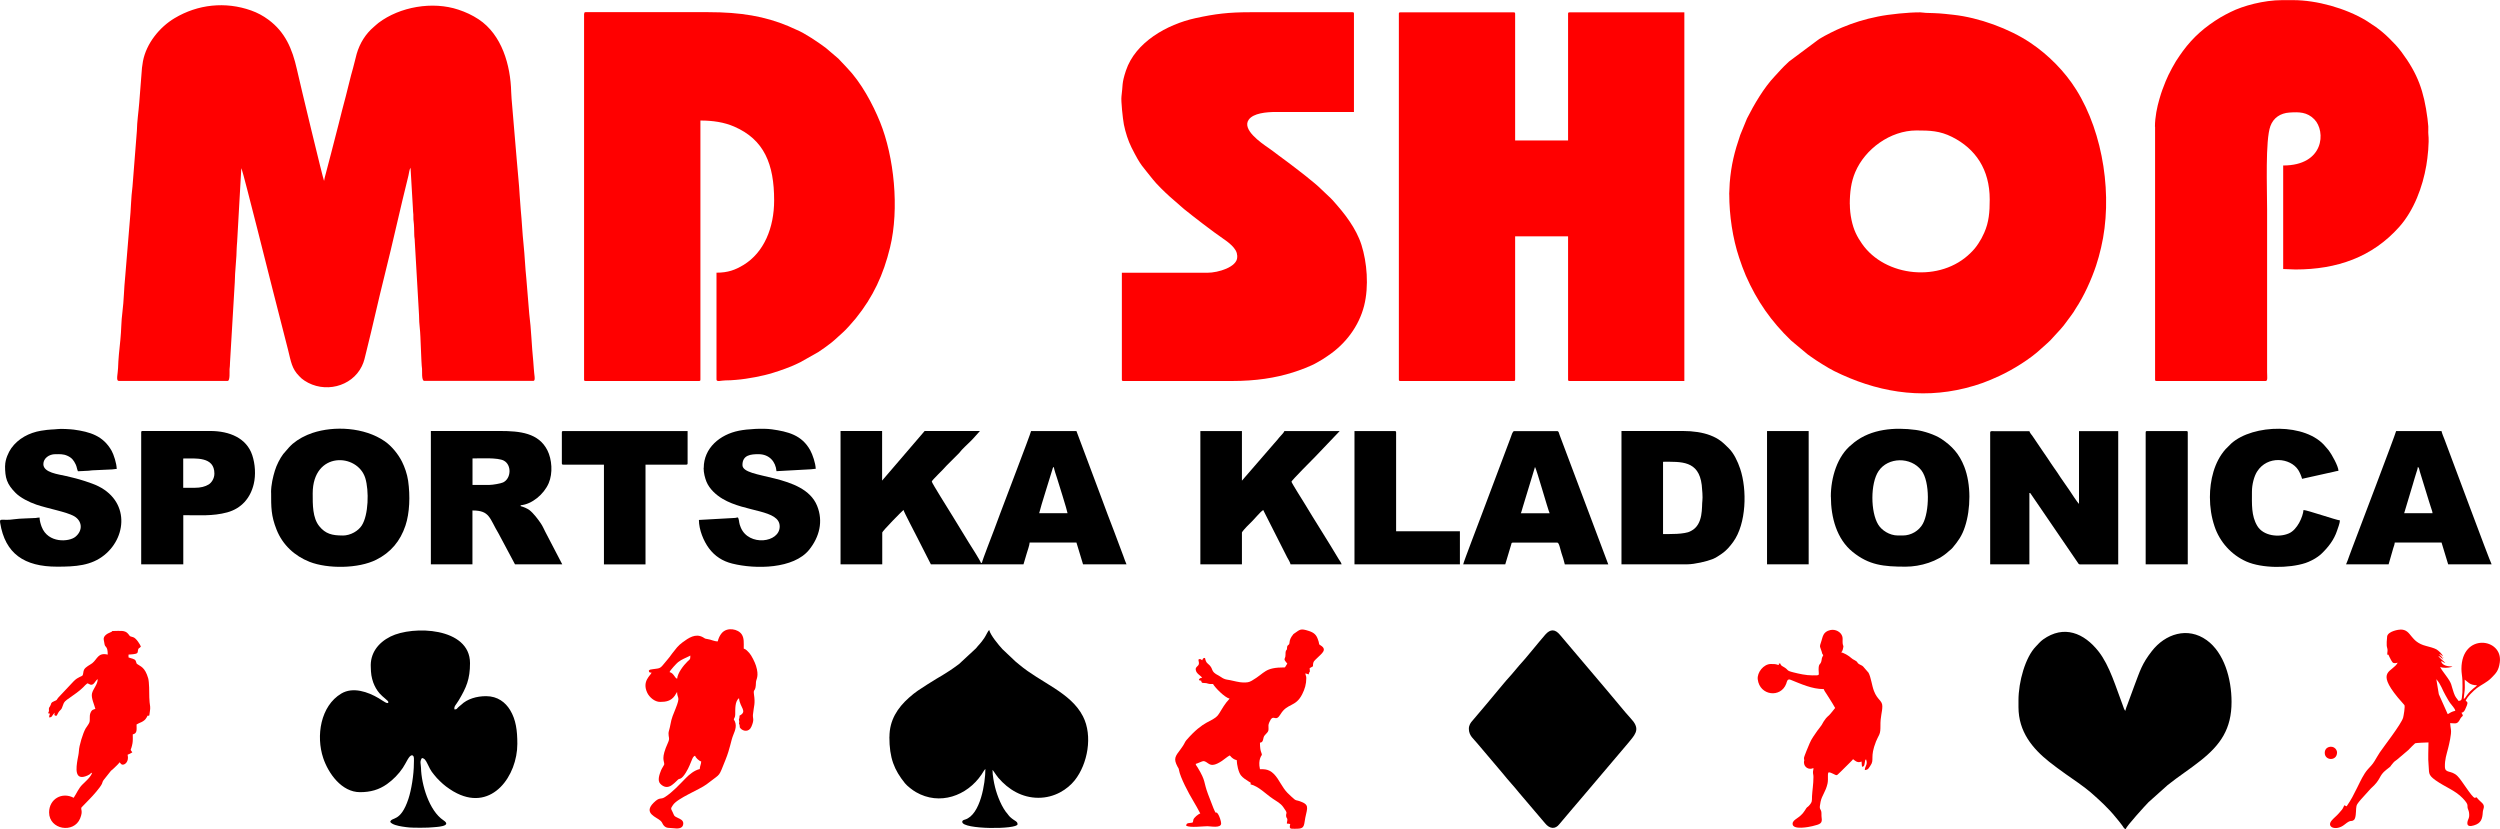 <?xml version="1.0" encoding="UTF-8"?>
<!DOCTYPE svg PUBLIC "-//W3C//DTD SVG 1.1//EN" "http://www.w3.org/Graphics/SVG/1.1/DTD/svg11.dtd">
<!-- Creator: CorelDRAW 2020 (64-Bit) -->
<svg xmlns="http://www.w3.org/2000/svg" xml:space="preserve" width="40.876mm" height="13.555mm" version="1.1" style="shape-rendering:geometricPrecision; text-rendering:geometricPrecision; image-rendering:optimizeQuality; fill-rule:evenodd; clip-rule:evenodd"
viewBox="0 0 382.49 126.84"
 xmlns:xlink="http://www.w3.org/1999/xlink"
 xmlns:xodm="http://www.corel.com/coreldraw/odm/2003">
 <defs>
  <style type="text/css">
   <![CDATA[
    .fil1 {fill:black}
    .fil0 {fill:red}
   ]]>
  </style>
 </defs>
 <g id="Layer_x0020_1">
  <g id="_1935784859440">
   <path class="fil0" d="M18.13 58.28l16.7 0c0.39,0 0.27,-1.48 0.29,-1.8 0.03,-0.35 0.07,-0.56 0.07,-1.02l0.73 -12.29c-0,-1.39 0.3,-3.95 0.29,-5.14 -0,-0.47 0.06,-0.62 0.07,-1.01l0.58 -10.27c-0,-0.45 0.06,-0.68 0.07,-1.01 0.01,0.01 0.02,0.02 0.02,0.05 0,0.03 0.02,0.04 0.02,0.05 0.33,0.88 4.58,17.83 4.73,18.41 0.77,3.09 1.61,6.21 2.37,9.27 0.45,1.8 0.57,2.9 1.73,4.05 0.31,0.31 0.39,0.4 0.78,0.66 3,1.99 7.23,0.98 8.78,-2.2 0.36,-0.73 0.46,-1.33 0.68,-2.21 0.99,-3.93 1.82,-7.8 2.81,-11.73 1.27,-5.05 2.38,-10.19 3.64,-15.23 0.09,-0.35 0.12,-0.89 0.32,-1.2l0.36 6.14c-0,0.46 0.05,0.65 0.07,1.01 0.02,0.39 -0.02,0.66 0.04,1.04 0.08,0.55 0.09,1.49 0.1,2.07 0,0.42 0.08,0.54 0.08,1.01l0.65 11.28c-0.01,0.56 0.06,1.56 0.12,2.05 0.13,0.95 0.2,5.24 0.34,6.17 0.04,0.26 -0.11,1.84 0.33,1.84l16.7 0c0.4,0 0.1,-1 0.07,-1.88 -0.01,-0.3 -0.05,-0.73 -0.08,-1.07 -0.26,-2.47 -0.3,-4.88 -0.62,-7.33l-0.44 -5.34c-0.19,-1.77 -0.24,-3.49 -0.43,-5.28 -0.19,-1.76 -0.25,-3.5 -0.43,-5.28l-0.16 -2.16c-0.09,-1.76 -0.3,-3.54 -0.44,-5.35 -0.21,-2.77 -0.5,-5.64 -0.71,-8.4 -0.06,-0.73 -0.13,-1.38 -0.15,-2.09 -0.1,-4.12 -1.42,-8.78 -4.99,-11.14 -0.98,-0.64 -1.94,-1.09 -3.08,-1.47 -3.98,-1.33 -8.97,-0.44 -12.22,2.01 -0.27,0.21 -0.45,0.39 -0.7,0.6 -1.29,1.09 -2.17,2.51 -2.65,4.15 -0.21,0.73 -0.34,1.44 -0.56,2.19 -0.42,1.43 -0.73,2.88 -1.11,4.31 -0.38,1.43 -0.75,2.83 -1.11,4.31 -0.36,1.46 -0.76,2.89 -1.11,4.31l-0.84 3.21c-0.09,0.34 -0.23,0.8 -0.26,1.11 -0.15,-0.24 -3.68,-14.93 -4.16,-17.09 -0.71,-3.14 -1.79,-5.68 -4.36,-7.58 -0.81,-0.6 -1.66,-1.06 -2.64,-1.41 -3.95,-1.4 -8.16,-0.94 -11.71,1.18 -2.3,1.37 -4.32,3.86 -4.84,6.58 -0.06,0.31 -0.09,0.62 -0.15,1.01l-0.42 5.37c-0.11,1.41 -0.34,2.89 -0.36,4.27l-0.67 8.51c-0.24,1.8 -0.23,3.57 -0.42,5.36l-0.7 8.48c-0.19,1.79 -0.19,3.57 -0.42,5.36 -0.2,1.5 -0.16,2.81 -0.32,4.31 -0.15,1.4 -0.31,2.9 -0.35,4.28 -0.02,0.78 -0.34,1.95 0.07,1.95z"/>
   <path class="fil0" d="M283.01 31.24c0,-1.84 0.21,-3.43 0.83,-4.89 1.49,-3.54 5.36,-6.39 9.37,-6.39 2.07,0 3.58,0.05 5.45,0.99 3.58,1.8 5.76,4.96 5.76,9.57 0,1.93 -0.12,3.47 -0.84,5.09 -0.3,0.67 -0.52,1.08 -0.89,1.64 -0.4,0.6 -0.66,0.92 -1.18,1.43 -4.6,4.6 -13.11,3.71 -16.64,-1.4 -0.39,-0.56 -0.66,-1 -0.96,-1.64 -0.52,-1.12 -0.89,-2.78 -0.89,-4.39zm-18.44 -1.52c0,3.22 0.52,6.74 1.51,9.7 0.33,0.98 0.63,1.84 1.02,2.74 1.72,3.92 3.89,7.01 6.92,9.93 0.2,0.19 0.31,0.23 0.51,0.43l2.05 1.71c0.19,0.15 0.35,0.24 0.55,0.39 0.66,0.49 2.6,1.71 3.49,2.15 6.32,3.13 13.06,4.36 20.05,2.62 2.07,-0.52 3.33,-1 5.22,-1.87 2.06,-0.95 4.78,-2.63 6.39,-4.16 0.57,-0.54 1.34,-1.13 1.82,-1.73 0.21,-0.26 1.13,-1.18 1.64,-1.83l1.11 -1.49c0.13,-0.2 0.25,-0.33 0.39,-0.55 0.13,-0.2 0.21,-0.35 0.33,-0.54 1.25,-1.87 2.41,-4.44 3.12,-6.57 0.3,-0.9 0.54,-1.79 0.77,-2.77 1.81,-7.7 0.4,-17.44 -3.8,-24.15 -1.75,-2.81 -4.29,-5.36 -7.04,-7.2 -3.2,-2.14 -7.83,-3.84 -11.78,-4.27 -2.1,-0.23 -2.13,-0.23 -4.19,-0.29 -0.37,-0.01 -0.45,-0.07 -0.86,-0.08 -1.77,-0.01 -4.69,0.28 -6.46,0.64 -2.1,0.42 -3.75,0.95 -5.49,1.67 -1.07,0.44 -2.5,1.16 -3.51,1.77l-4.6 3.43c-1.3,1.21 -1.2,1.22 -2.21,2.28 -1.65,1.73 -3.18,4.36 -4.24,6.46l-1.03 2.51c-0.88,2.57 -1.39,4.59 -1.61,7.35l-0.08 1.73z"/>
   <path class="fil0" d="M214.02 2.1l0 55.97c0,0.17 0.05,0.22 0.22,0.22l17.35 0c0.17,0 0.22,-0.05 0.22,-0.22l0 -21.91 8.1 0 0 21.91c0,0.17 0.05,0.22 0.22,0.22l17.57 0 0 -56.4 -17.57 0c-0.17,0 -0.22,0.05 -0.22,0.22l0 19.38 -8.1 0 0 -19.38c0,-0.17 -0.05,-0.22 -0.22,-0.22l-17.35 0c-0.17,0 -0.22,0.05 -0.22,0.22z"/>
   <path class="fil0" d="M89.36 2.1l0 55.97c0,0.17 0.05,0.22 0.22,0.22l17.36 0c0.17,0 0.22,-0.05 0.22,-0.22l0 -39.63c1.94,0 3.64,0.27 5.15,0.92 4.61,1.99 6.13,5.75 6.13,11.3 0,4.15 -1.53,7.97 -4.71,9.89 -1.24,0.75 -2.35,1.17 -4.11,1.17l0 16.34c0,0.43 0.73,0.14 1.37,0.14 0.61,0 1.01,-0.03 1.59,-0.08 0.96,-0.07 2.1,-0.25 2.98,-0.42 0.93,-0.18 1.85,-0.39 2.68,-0.65 1.02,-0.31 2.77,-0.92 3.68,-1.38 0.18,-0.09 0.32,-0.17 0.54,-0.26l2.73 -1.54c0.7,-0.47 1.32,-0.9 1.98,-1.42 0.66,-0.52 1.59,-1.44 1.8,-1.6 0.35,-0.27 1.61,-1.7 1.97,-2.15 2.66,-3.29 4.22,-6.68 5.23,-10.82 1.46,-5.98 0.61,-13.92 -1.51,-19.17 -1.14,-2.82 -2.92,-6.12 -5.09,-8.36l-1.3 -1.38c-0.19,-0.19 -0.29,-0.22 -0.47,-0.4l-1.48 -1.26c-1.16,-0.86 -3.17,-2.23 -4.47,-2.76 -0.44,-0.18 -0.79,-0.37 -1.25,-0.56 -3.56,-1.49 -7.25,-2.13 -12.26,-2.13l-18.73 0c-0.17,0 -0.22,0.05 -0.22,0.22z"/>
   <path class="fil0" d="M329.72 19.38l0 38.69c0,0.17 0.05,0.22 0.22,0.22l16.7 0c0.35,0 0.22,-0.68 0.22,-1.37l0 -24.88c0,-3.25 -0.29,-10.58 0.5,-12.74 0.46,-1.28 1.55,-1.99 2.91,-2.08 1.48,-0.1 2.71,-0.09 3.81,1.03 1.8,1.83 1.53,7.07 -4.76,7.07l0 15.84 1.88 0.07c6.32,0 11.75,-1.87 15.89,-6.53 2.23,-2.51 3.57,-6.1 4.13,-9.39 0.21,-1.24 0.46,-3.46 0.31,-4.77 -0.04,-0.39 0.02,-0.83 -0.01,-1.21 -0.03,-0.31 -0.08,-0.9 -0.12,-1.18 -0.55,-4.21 -1.47,-6.83 -3.98,-10.2 -0.6,-0.8 -1.14,-1.36 -1.85,-2.06 -0.66,-0.66 -1.32,-1.21 -2.07,-1.76l-1.53 -1.01c-3.11,-1.86 -7.5,-3.1 -11.14,-3.1l-1.66 0c-2.82,0 -6.01,0.87 -7.88,1.81 -0.55,0.28 -1.03,0.51 -1.56,0.83 -2.32,1.4 -4.15,2.97 -5.76,5.16 -0.18,0.25 -0.32,0.47 -0.51,0.72 -0.65,0.87 -1.69,2.81 -2.12,3.89 -0.44,1.12 -0.6,1.49 -0.96,2.73 -0.35,1.2 -0.68,2.74 -0.68,4.24z"/>
   <path class="fil0" d="M189.29 39.05l0 0.29c0,1.51 -2.9,2.39 -4.56,2.39l-13.09 0 0 16.34c0,0.17 0.05,0.22 0.22,0.22l16.7 0c3.54,0 6.56,-0.46 9.25,-1.31 1.05,-0.33 2.77,-0.96 3.74,-1.54 0.3,-0.18 0.54,-0.31 0.82,-0.48 0.26,-0.16 0.51,-0.34 0.78,-0.52 2.66,-1.77 4.75,-4.48 5.56,-7.68 0.75,-2.99 0.43,-6.64 -0.41,-9.29 -0.41,-1.29 -1.06,-2.47 -1.76,-3.52 -0.81,-1.22 -1.68,-2.22 -2.63,-3.3 -0.11,-0.12 -0.2,-0.21 -0.32,-0.33l-1.34 -1.27c-1.09,-1.11 -3.96,-3.28 -5.11,-4.15 -0.54,-0.4 -1.01,-0.74 -1.54,-1.14 -0.52,-0.39 -0.96,-0.74 -1.5,-1.11 -1.23,-0.84 -4.17,-2.88 -3.02,-4.38 0.71,-0.93 2.56,-1.14 4.21,-1.14l11.86 0 0 -15.04c0,-0.17 -0.05,-0.22 -0.22,-0.22l-15.69 0c-3.25,0 -5.29,0.24 -8.35,0.91 -4.32,0.95 -9.18,3.66 -10.63,8.03 -0.67,2.02 -0.44,2.17 -0.68,3.95 -0.09,0.65 0.2,3.39 0.37,4.29 0.25,1.24 0.66,2.49 1.15,3.48 1.5,2.99 1.66,2.82 3.27,4.9 0.55,0.71 1.87,2 2.58,2.63l2.2 1.92c1.41,1.14 4.38,3.44 5.97,4.52 0.69,0.47 2.15,1.5 2.15,2.55z"/>
   <path class="fil1" d="M308.82 107.17l0 1.01c0,3.77 2.15,6.34 4.71,8.38l1.23 0.94c0.44,0.32 0.85,0.63 1.3,0.94 0.84,0.57 3,2.08 3.76,2.75 1.37,1.2 2.73,2.43 3.88,3.86 0.16,0.2 0.32,0.38 0.49,0.59 0.18,0.22 0.29,0.39 0.47,0.61 0.21,0.25 0.26,0.52 0.56,0.6 0.12,-0.45 2.99,-3.6 3.49,-4.11l2.94 -2.63c1.62,-1.3 3.34,-2.39 5.06,-3.76 3.04,-2.42 4.71,-4.84 4.71,-8.96 0,-3.58 -1.15,-7.53 -3.79,-9.44 -2.94,-2.12 -6.37,-0.95 -8.4,1.66 -1.53,1.96 -1.81,3.02 -2.67,5.28l-1.05 2.85c-0.12,0.31 -0.26,0.66 -0.35,1.02 -0.19,-0.22 -0.27,-0.56 -0.4,-0.9 -1.02,-2.67 -1.98,-6.01 -3.68,-8.18 -2.22,-2.84 -5.31,-4.12 -8.5,-1.84 -0.43,0.31 -0.77,0.73 -1.1,1.07 -1.61,1.65 -2.66,5.38 -2.66,8.26z"/>
   <path class="fil1" d="M161.23 71.44c0.01,0.29 0.39,1.4 0.5,1.74 0.16,0.51 1.57,4.99 1.6,5.34l-4.34 0c0.28,-1.19 1.53,-5.02 2.01,-6.66 0.07,-0.23 0.06,-0.3 0.23,-0.42zm-32.61 14.9l6.36 0 0 -4.85c0,-0.25 3.13,-3.39 3.25,-3.47 0.09,0.37 1.74,3.48 2.07,4.15l2.12 4.17 14.17 0 0.48 -1.62c0.12,-0.42 0.45,-1.32 0.46,-1.71l7.16 0 1.01 3.33 6.65 0c-0.17,-0.36 -0.33,-0.85 -0.48,-1.26l-1.44 -3.84c-0.66,-1.72 -1.3,-3.38 -1.92,-5.09l-3.82 -10.2 -6.94 0c-0.16,0.67 -4.13,10.98 -4.71,12.57 -0.3,0.84 -0.62,1.67 -0.94,2.53 -0.16,0.44 -1.84,4.73 -1.87,5.07l-0.15 0c-0.07,-0.29 -1.68,-2.84 -1.87,-3.12l-2.36 -3.86c-0.17,-0.28 -0.32,-0.51 -0.47,-0.76 -0.36,-0.59 -2.82,-4.5 -2.82,-4.7 0,-0.21 1.75,-1.82 2.26,-2.44l1.88 -1.88c0.2,-0.2 0.25,-0.31 0.43,-0.51 0.55,-0.59 1.4,-1.33 1.88,-1.88l0.92 -1.03 -8.46 0 -6.51 7.59 0 -7.59 -6.36 0 0 20.39z"/>
   <path class="fil1" d="M59.42 107.38c0,0.52 -0.82,-0.16 -1.48,-0.55 -1.65,-0.98 -3.94,-1.78 -5.72,-0.72 -3.19,1.9 -3.9,6.49 -2.77,9.87 0.79,2.36 2.82,5.22 5.63,5.22 1.61,0 2.9,-0.37 4.12,-1.23 0.92,-0.65 1.81,-1.55 2.43,-2.49 0.56,-0.84 0.94,-1.92 1.4,-1.92 0.4,0 0.29,0.75 0.29,1.23 0,1.75 -0.39,4.1 -0.84,5.45 -1.21,3.64 -2.55,2.68 -2.78,3.51 0.28,0.42 1.21,0.61 1.82,0.71 0.34,0.06 0.77,0.11 1.09,0.14 0.5,0.06 3.06,0.06 3.64,-0.03 0.27,-0.04 3.08,-0.09 1.59,-1.07 -2.2,-1.47 -3.37,-5.48 -3.43,-8 -0.02,-0.67 -0.23,-0.96 0.14,-1.52 0.8,0.07 0.8,1.34 1.86,2.55 0.17,0.19 0.26,0.33 0.43,0.51 0.63,0.66 1.18,1.17 1.94,1.67 0.39,0.26 0.7,0.46 1.14,0.67 5.44,2.7 9.23,-2.73 9.23,-7.57 0,-2.03 -0.21,-3.7 -1.11,-5.18 -0.7,-1.15 -1.89,-2.12 -3.67,-2.12 -1.44,0 -2.88,0.42 -3.81,1.32 -0.19,0.18 -0.29,0.21 -0.47,0.4 -0.23,0.23 -0.17,0.3 -0.56,0.31 -0.11,-0.49 0.25,-0.7 0.67,-1.42 1.14,-1.92 1.71,-3.2 1.71,-5.66 0,-5.51 -8.76,-5.78 -12.17,-4.07 -1.9,0.95 -3.14,2.58 -3.01,4.72 0.03,0.54 0.01,0.72 0.09,1.21 0.07,0.37 0.15,0.74 0.28,1.09 0.23,0.62 0.54,1.17 0.95,1.65 0.5,0.59 1.35,1.13 1.35,1.32z"/>
   <path class="fil1" d="M136.07 112.73c0,3.27 0.74,5.06 2.38,7.1 0.35,0.44 1.22,1.1 1.68,1.36 3.61,2.09 7.81,0.6 10.04,-2.69 0.14,-0.21 0.44,-0.74 0.59,-0.85 0,2.13 -0.75,7.01 -3.11,7.74 -0.2,0.06 -0.43,0.11 -0.43,0.36 0,1.18 8.46,1.16 8.46,0.36 0,-0.48 -0.4,-0.44 -1.14,-1.11 -0.15,-0.13 -0.22,-0.27 -0.36,-0.43 -0.89,-0.99 -1.61,-2.79 -1.94,-4.13 -0.18,-0.72 -0.39,-1.81 -0.39,-2.65 0.05,0.06 0.07,0.08 0.13,0.16l0.45 0.64c0.1,0.13 0.2,0.28 0.31,0.41 1.54,1.8 3.63,3.06 6.13,3.06 2.48,0 4.45,-1.29 5.56,-2.68 1.97,-2.48 2.79,-6.79 1.26,-9.78 -1.88,-3.68 -6.45,-5.13 -9.74,-7.91 -0.19,-0.16 -0.37,-0.32 -0.56,-0.46l-2.01 -1.9c-0.61,-0.66 -1.85,-2.15 -2.04,-2.95 -0.18,0.13 -0.46,0.8 -0.74,1.22 -0.54,0.82 -0.92,1.12 -1.29,1.6l-2.59 2.4c-2.16,1.61 -2.79,1.79 -4.8,3.09 -1.16,0.75 -1.82,1.13 -2.86,2.06 -1.75,1.56 -2.98,3.44 -2.98,5.98z"/>
   <path class="fil1" d="M224.73 111.51c0,1.07 0.77,1.56 1.27,2.2l3.98 4.7c0.67,0.86 1.78,2.04 2.42,2.86l3.99 4.69c0.71,0.88 1.57,0.95 2.2,0.12l1.59 -1.88c0.27,-0.35 0.53,-0.6 0.8,-0.94l1.2 -1.41c0.16,-0.2 0.24,-0.28 0.4,-0.47l6.4 -7.55c0.14,-0.16 0.25,-0.3 0.39,-0.47 1.05,-1.25 1.51,-2 0.08,-3.5 -0.75,-0.79 -2.68,-3.2 -3.58,-4.23l-7.2 -8.5c-0.75,-0.9 -1.47,-0.91 -2.24,-0.04 -1.07,1.22 -3.08,3.76 -3.98,4.7l-1.19 1.41c-0.89,0.93 -2.9,3.45 -3.98,4.7l-1.99 2.35c-0.28,0.31 -0.56,0.69 -0.56,1.25z"/>
   <path class="fil1" d="M304.49 66.17l0 20.17 6 0 0 -11.06c0.06,0.07 0.06,0.07 0.13,0.16 0.06,0.08 0.06,0.09 0.12,0.17l7.13 10.44c0.1,0.14 0.15,0.3 0.35,0.3l5.86 0 0 -20.39 -6 0 0 11.14c-0.19,-0.14 -1.22,-1.72 -1.43,-2.04l-1.42 -2.05c-0.34,-0.5 -0.6,-0.95 -0.96,-1.42 -0.34,-0.46 -0.6,-0.9 -0.93,-1.38 -0.34,-0.49 -0.65,-0.93 -0.97,-1.42l-1.4 -2.07c-0.17,-0.23 -0.4,-0.48 -0.48,-0.75l-5.43 -0c-0.31,-0 -0.57,-0.07 -0.57,0.22z"/>
   <path class="fil1" d="M74.89 74.19l-2.6 0 0 -4.05c1.23,0 3.87,-0.16 4.8,0.34 1.21,0.65 1.13,2.73 -0.12,3.33 -0.33,0.16 -1.58,0.38 -2.07,0.38zm-8.97 12.15l6.36 0 0 -8.24c2.67,0 2.58,1.16 4.02,3.57l2.49 4.67 7.23 0 -2.6 -4.99c-0.21,-0.41 -0.4,-0.86 -0.65,-1.23 -0.43,-0.65 -1.17,-1.62 -1.76,-2.07 -0.31,-0.24 -0.93,-0.51 -1.35,-0.61l0 -0.14c1.71,-0.14 3.56,-1.67 4.29,-3.38 0.65,-1.52 0.5,-3.64 -0.21,-5.04 -1.34,-2.63 -4.15,-2.94 -7.26,-2.94l-10.56 0 0 20.39z"/>
   <path class="fil1" d="M183.65 86.34l6.36 0 0 -4.85c0,-0.13 0.62,-0.8 0.74,-0.92 0.27,-0.29 0.54,-0.54 0.83,-0.83 0.5,-0.5 1.25,-1.43 1.68,-1.72l3.67 7.25c0.16,0.26 0.45,0.77 0.52,1.07l7.81 0c-0.06,-0.27 -0.29,-0.55 -0.44,-0.79 -1.7,-2.86 -3.59,-5.78 -5.31,-8.65 -0.12,-0.2 -1.94,-3.07 -1.92,-3.21 0.02,-0.18 3.27,-3.45 3.67,-3.85l3.71 -3.89 -8.46 0c-0.06,0.23 -0.59,0.74 -0.77,0.96 -0.27,0.32 -0.51,0.64 -0.8,0.94l-4.93 5.69 0 -7.59 -6.36 0 0 20.39z"/>
   <path class="fil1" d="M255.31 81.71l-0.87 0 0 -11.06c2.76,0 5.46,-0.22 5.92,3.55 0.07,0.6 0.17,1.91 0.1,2.39 -0.13,0.9 0.21,3.65 -1.73,4.64 -0.39,0.2 -0.54,0.24 -0.99,0.32 -0.73,0.13 -1.62,0.16 -2.44,0.16zm-7.23 4.63l10.05 0c1.14,0 3.04,-0.46 3.84,-0.78 0.61,-0.25 0.95,-0.5 1.47,-0.85 0.69,-0.47 1.25,-1.13 1.74,-1.81 2.01,-2.78 2.14,-7.97 1.06,-11.18 -0.38,-1.13 -0.97,-2.37 -1.73,-3.12 -0.93,-0.93 -1.52,-1.49 -2.85,-2 -1.14,-0.44 -2.62,-0.66 -4.18,-0.66l-9.4 0 0 20.39z"/>
   <path class="fil1" d="M52.4 81.93c-1.59,0 -2.61,-0.25 -3.56,-1.43 -1.03,-1.28 -1,-3.29 -1,-5 0,-6.52 6.87,-6.19 8.05,-2.34 0.58,1.89 0.5,5.64 -0.55,7.25 -0.51,0.79 -1.66,1.53 -2.95,1.53zm-10.92 -6.58c0,2.25 -0.02,3.54 0.83,5.68 0.93,2.35 2.77,4.03 5.05,4.93 2.79,1.09 7.48,1.05 10.2,-0.32 2.22,-1.11 3.68,-2.85 4.47,-5.22 0.65,-1.95 0.74,-4.53 0.41,-6.87 -0.15,-1.03 -0.53,-2.1 -0.93,-2.9 -0.57,-1.15 -1.59,-2.41 -2.65,-3.14 -3.13,-2.16 -7.76,-2.37 -11.03,-1.28 -1.15,0.38 -2.2,0.95 -3.08,1.69 -0.19,0.16 -0.33,0.33 -0.51,0.5l-0.91 1.05c-0.5,0.66 -1.02,1.69 -1.28,2.55 -0.28,0.93 -0.58,2.13 -0.58,3.33z"/>
   <path class="fil1" d="M291.11 81.93l-0.72 0c-1.34,0 -2.52,-0.83 -3.03,-1.67 -1.18,-1.92 -1.21,-6.3 0.05,-8.18 1.44,-2.16 4.94,-2.23 6.57,-0.1 1.32,1.74 1.22,6.33 0.2,8.17 -0.58,1.05 -1.77,1.78 -3.06,1.78zm-10.99 -5.93c0,3.15 0.89,6.48 3.34,8.45 2.5,2.02 4.72,2.25 8.09,2.25 2.29,0 4.93,-0.81 6.53,-2.3 0.26,-0.24 0.44,-0.33 0.68,-0.62 0.83,-1 1.42,-1.8 1.87,-3.19 0.9,-2.72 0.95,-6.5 -0.1,-9.18 -0.77,-1.97 -1.88,-3.18 -3.54,-4.28 -0.98,-0.64 -2.67,-1.19 -3.86,-1.35 -3.25,-0.44 -6.81,-0.17 -9.45,1.91 -0.16,0.12 -0.19,0.18 -0.35,0.3 -2.24,1.75 -3.22,5.11 -3.22,7.99z"/>
   <path class="fil0" d="M103.6 103.84c-0.39,-0.1 -0.49,-0.84 -1.16,-1.01 0.07,-0.27 1.11,-1.38 1.3,-1.52 0.66,-0.5 1.07,-0.58 1.88,-1.01 0,0.67 -0.08,0.55 -0.45,0.92 -0.6,0.59 -1.5,1.74 -1.57,2.62zm6.22 -5.71c-0.6,0 -1,-0.28 -1.6,-0.36 -0.44,-0.06 -0.35,-0.1 -0.67,-0.27 -1.15,-0.64 -2.19,0.09 -3.14,0.79 -0.32,0.24 -0.57,0.46 -0.83,0.76l-0.71 0.89c-0.76,1.06 -0.76,0.94 -1.38,1.73 -0.54,0.67 -0.65,0.57 -1.66,0.72 -0.32,0.05 -0.42,0.03 -0.57,0.23 0.07,0.28 0.1,0.28 0.43,0.29 -0.11,0.41 -1.53,1.29 -0.65,3.11 0.32,0.65 1.12,1.37 1.95,1.37 0.87,0 1.66,-0.12 2.24,-0.94l0.36 -0.58c0.02,1.08 0.56,0.59 -0.22,2.53 -0.33,0.82 -0.63,1.45 -0.8,2.46 -0.09,0.57 -0.28,1.05 -0.29,1.3 -0.02,0.67 0.24,0.76 -0.07,1.44 -1.13,2.48 -0.58,2.75 -0.58,3.33 0,0.09 -0.39,0.67 -0.48,0.9 -0.24,0.61 -0.62,1.58 -0.12,2.09 0.53,0.55 1.14,0.65 1.76,0.2 0.58,-0.43 0.72,-0.66 0.92,-0.82 0.25,-0.2 0.11,-0.06 0.4,-0.18 0.51,-0.21 1.18,-1.49 1.39,-2.01 0.13,-0.31 0.22,-0.52 0.34,-0.82 0.1,-0.24 0.21,-0.58 0.5,-0.66 0.06,0.24 0.57,0.78 0.94,0.87 -0.01,0.45 -0.21,0.71 -0.22,1.16 -0.84,0.2 -1.58,0.82 -2.11,1.36 -1.03,1.04 -1.99,2.13 -3.22,2.93 -0.7,0.45 -0.75,-0.1 -1.73,0.87 -1.65,1.64 0.49,2.18 1.09,2.78 0.26,0.26 0.23,0.4 0.43,0.66 0.44,0.54 0.86,0.36 1.7,0.47 0.6,0.08 1.32,-0.01 1.32,-0.75 0,-0.49 -0.46,-0.67 -0.82,-0.84 -0.65,-0.32 -0.5,-0.23 -0.8,-0.87 -0.28,-0.6 -0.35,-0.51 0.04,-1.1 0.68,-1.05 4.07,-2.36 5.14,-3.17 0.17,-0.13 0.28,-0.2 0.45,-0.34 1.76,-1.38 1.35,-0.68 2.45,-3.41 0.73,-1.81 0.82,-2.91 1.19,-3.8 0.33,-0.79 0.62,-1.57 0.08,-2.38 0.09,-0.33 0.21,-0.27 0.22,-0.79 0.01,-0.76 -0.07,-1.99 0.58,-2.46 0.12,1.45 1.35,2 0.07,2.68 0,0.15 0.01,0.2 -0.02,0.35 -0.07,0.36 -0.11,-0.03 -0.03,0.49 0.06,0.42 -0.02,-0.06 -0.02,0.32 0,0.33 0,-0.05 0.07,0.22 0.1,0.38 -0.06,0.31 0.16,0.56 0.39,0.45 1.29,0.61 1.66,-0.26 0.5,-1.15 0.18,-1.24 0.24,-1.85 0.14,-1.41 0.38,-1.58 0.15,-3.13 -0.13,-0.92 0.28,-0.19 0.31,-1.83 0.01,-0.44 0.52,-0.89 -0,-2.52 -0.16,-0.52 -0.68,-1.58 -1.02,-1.95 -0.23,-0.25 -0.5,-0.57 -0.85,-0.67 0,-0.92 0.07,-1.58 -0.3,-2.16 -0.54,-0.84 -2.23,-1.19 -3.07,-0.2 -0.3,0.36 -0.49,0.77 -0.61,1.27z"/>
   <path class="fil1" d="M107.65 71.59c0,0.79 0.21,1.54 0.43,2.1 0.45,1.11 1.48,2.05 2.49,2.64 3.51,2.08 8.72,1.61 8.72,4.22 0,2.5 -4.73,3.07 -5.95,0.17 -0.31,-0.74 -0.21,-0.87 -0.34,-1.32 -0.1,-0.36 -0.18,-0.2 -0.51,-0.16l-5.56 0.31c0,1.5 0.72,3.24 1.53,4.33 0.9,1.21 2.08,1.98 3.58,2.35 3.57,0.89 9.39,0.82 11.76,-2.12 1.57,-1.96 2.18,-4.35 1.21,-6.73 -2.04,-5.01 -11.42,-4.02 -11.42,-6.23 0,-1.56 1.31,-1.66 2.46,-1.66 1.62,0 2.62,1.11 2.75,2.6l5.28 -0.29c0.37,-0.01 0.36,-0.07 0.72,-0.07 -0.02,-0.86 -0.49,-2.2 -0.82,-2.8 -1.29,-2.39 -3.45,-2.89 -5.87,-3.24 -1.35,-0.19 -3.74,-0.06 -5.06,0.21 -2.91,0.58 -5.38,2.65 -5.38,5.68z"/>
   <path class="fil1" d="M0.77 71.23c0,1.91 0.26,2.81 1.61,4.18 0.73,0.74 2.07,1.42 3.19,1.8 1.8,0.61 4.59,1.1 5.76,1.76 1.24,0.71 1.4,2.18 0.2,3.16 -0.96,0.79 -4.18,1.03 -5.16,-1.53 -0.14,-0.36 -0.32,-0.97 -0.32,-1.42 -0.34,0 -0.3,0.05 -0.58,0.07 -0.72,0.06 -2.45,0.06 -3.28,0.19 -1.87,0.28 -2.3,-0.26 -2.17,0.55 0.76,4.74 3.71,6.71 8.71,6.71 2.81,0 5.22,-0.14 7.25,-1.79 3.64,-2.96 3.8,-8.88 -1.91,-10.93 -1.6,-0.58 -2.33,-0.76 -3.98,-1.15 -1.15,-0.27 -3.46,-0.51 -3.46,-1.82 0,-0.9 0.89,-1.52 1.81,-1.52 0.67,0 1.22,-0.05 1.86,0.24 0.69,0.31 0.97,0.69 1.28,1.33 0.18,0.37 0.19,0.74 0.34,1.04 0.56,0 0.86,-0.06 1.45,-0.07 0.37,-0 0.4,-0.06 0.72,-0.07l3.04 -0.14c0.36,-0.01 0.36,-0.07 0.72,-0.07 0,-0.83 -0.46,-2.21 -0.77,-2.77 -1.3,-2.32 -3.33,-2.91 -5.79,-3.25 -0.45,-0.06 -2.01,-0.16 -2.51,-0.08 -0.5,0.07 -1.14,0.02 -2.5,0.25 -1.83,0.3 -3.52,1.21 -4.56,2.68 -0.41,0.58 -0.94,1.7 -0.94,2.68z"/>
   <path class="fil0" d="M196.52 100.88c0,0.19 0.33,0.5 0.43,0.65 -0.12,0.22 -0.23,0.38 -0.36,0.58 -3.18,0 -2.95,0.81 -5.06,2.03 -0.46,0.27 -0.74,0.28 -1.31,0.28 -0.58,0 -1.49,-0.25 -2.03,-0.36 -0.37,-0.07 -0.63,-0.08 -0.94,-0.22 -0.34,-0.15 -0.44,-0.29 -0.77,-0.46 -1.48,-0.74 -0.62,-0.99 -1.73,-1.88 -0.24,-0.19 -0.32,-0.52 -0.39,-0.84 -0.35,0.03 -0.3,0.11 -0.43,0.36 -0.08,-0.05 -0.21,-0.17 -0.32,-0.18 -0.56,-0.06 0.05,0.55 -0.28,0.95 -0.18,0.21 -0.42,0.33 -0.39,0.65 0.06,0.64 0.73,0.87 0.99,1.26 -0.32,0.03 -0.37,0.08 -0.51,0.29 0.14,0.15 0.07,0.14 0.36,0.15 0.04,0.48 0.33,0.31 0.78,0.38 0.16,0.03 0.27,0.09 0.46,0.12 0.16,0.02 0.4,0.01 0.57,0.01 0.27,0.51 1.76,2.06 2.53,2.24 -0.13,0.19 -0.33,0.37 -0.5,0.59 -0.55,0.7 -1.02,1.65 -1.29,1.96 -0.98,1.11 -2.11,0.67 -4.84,3.83 -0.25,0.29 -0.23,0.53 -0.84,1.33 -0.85,1.13 -1.15,1.45 -0.49,2.7 0.14,0.26 0.16,0.19 0.22,0.51 0.19,1.14 1.49,3.58 2.17,4.7 0.39,0.65 0.73,1.27 1.09,1.95 -0.32,0.09 -0.99,0.65 -1.06,0.96 -0.1,0.45 0.04,0.43 -0.52,0.49 -0.37,0.04 -0.55,0.05 -0.58,0.43 0.69,0.33 2.5,0.07 3.25,0.07 0.49,-0 2.1,0.35 2.1,-0.43 0,-0.37 -0.28,-1.15 -0.49,-1.46 -0.54,-0.77 0.07,1.22 -1.52,-3.03 -0.74,-1.98 -0.27,-1.88 -1.58,-4.06 -0.13,-0.21 -0.25,-0.32 -0.31,-0.55 0.25,-0.06 1.02,-0.43 1.16,-0.43 0.84,0 0.85,1.31 2.86,-0.03 0.41,-0.27 0.76,-0.61 1.19,-0.84 0.21,0.15 0.07,0.08 0.21,0.22 0.26,0.25 0.5,0.42 0.87,0.5 0.01,0.67 0.26,1.85 0.64,2.33 0.31,0.39 0.79,0.69 1.22,0.96 0.32,0.2 0.31,0.09 0.24,0.41 1.25,0.29 2.38,1.52 3.43,2.21 0.57,0.38 1.17,0.69 1.57,1.25 0.79,1.09 0.42,0.79 0.45,1.38 0.01,0.29 0.19,0.33 0.19,0.52 0,0.36 -0.07,0.32 -0.07,0.65 0.29,0 0.29,0.02 0.51,0.07 -0.18,0.77 -0,0.72 0.72,0.72 1.09,0 1.35,-0.09 1.48,-1.05 0.25,-1.85 0.89,-2.48 -0.37,-3.02 -1.12,-0.48 -0.76,-0.02 -1.63,-0.83 -0.52,-0.49 -0.75,-0.67 -1.18,-1.28 -0.65,-0.91 -1.16,-2.2 -2.21,-2.71 -0.45,-0.21 -0.78,-0.23 -1.44,-0.23 -0.34,-1.47 0.29,-2.17 0.29,-2.17 0,-0.41 -0.29,-0.41 -0.29,-1.88 0.64,-0.05 0.38,-0.78 0.74,-1.14 0.69,-0.71 0.56,-0.64 0.56,-1.53 0,-0.2 0.25,-0.75 0.35,-0.88 0.53,-0.73 0.76,0.42 1.5,-0.81 1.05,-1.73 2.29,-1.04 3.31,-3.05 0.4,-0.79 0.63,-1.55 0.63,-2.48 0,-0.36 -0.12,-0.38 -0.14,-0.72l0.5 0.16c0.18,-0.76 0.23,0 0.15,-0.95 0.19,-0.1 0.31,-0.19 0.51,-0.29 0,-0.81 0.2,-0.81 0.7,-1.32 0.65,-0.65 1.53,-1.23 0.47,-1.88 -0.32,-0.19 -0.18,-0.13 -0.3,-0.57 -0.04,-0.14 -0.05,-0.17 -0.11,-0.33 -0.24,-0.72 -0.61,-1.05 -1.37,-1.3 -1.33,-0.44 -1.36,-0.22 -2.25,0.38 -0.2,0.13 -0.09,0.06 -0.22,0.22 -0.3,0.36 -0.49,0.75 -0.52,1.23 -0.03,0.44 -0.37,0.17 -0.37,0.81 0,0.44 -0.24,0.08 -0.23,0.96 0,0.54 -0.15,0.47 -0.15,0.79z"/>
   <path class="fil1" d="M234.85 71.44c0.24,0.35 1.98,6.54 2.24,7.09l-4.41 0c0.12,-0.24 0.19,-0.62 0.28,-0.88 0.1,-0.3 0.17,-0.57 0.27,-0.89l1.62 -5.32zm-10.99 14.9l6.44 0 0.9 -3c0.06,-0.2 0.02,-0.32 0.26,-0.32l6.8 0c0.29,0 0.45,1.03 0.64,1.6 0.18,0.52 0.39,1.19 0.51,1.73l6.65 0 -7.45 -19.81c-0.09,-0.22 -0.11,-0.58 -0.36,-0.58l-6.58 0c-0.26,0 -0.41,0.64 -0.6,1.14l-4.33 11.51c-0.23,0.65 -2.86,7.46 -2.88,7.75z"/>
   <path class="fil1" d="M369.93 71.44c0.24,0.18 0.16,0.31 0.33,0.82l1.36 4.42c0.1,0.34 0.18,0.54 0.28,0.88 0.07,0.27 0.25,0.65 0.27,0.96l-4.34 0 1.32 -4.4c0.07,-0.26 0.18,-0.62 0.26,-0.89 0.1,-0.31 0.17,-0.54 0.27,-0.88 0.09,-0.31 0.21,-0.57 0.24,-0.91zm-10.99 14.9l6.51 0 0.71 -2.47c0.09,-0.28 0.2,-0.54 0.23,-0.86l7.16 0 1.01 3.33 6.65 0c-0.37,-0.71 -6.27,-16.65 -7.19,-19.06 -0.17,-0.43 -0.37,-0.89 -0.48,-1.33l-6.94 0c-0.12,0.54 -5.94,15.84 -6.69,17.82 -0.17,0.45 -0.32,0.83 -0.47,1.26 -0.14,0.39 -0.32,0.94 -0.5,1.31z"/>
   <path class="fil1" d="M338.11 76.07c0,1.56 0.23,3.03 0.7,4.44 0.79,2.4 2.58,4.38 4.87,5.4 2.4,1.06 6.52,1.06 9.05,0.23 0.58,-0.19 1.42,-0.61 1.91,-0.98 0.19,-0.14 0.4,-0.3 0.56,-0.46 1.03,-0.99 1.9,-2.11 2.36,-3.5 0.13,-0.4 0.43,-1.14 0.44,-1.58 -0.58,-0.05 -5.02,-1.58 -5.57,-1.59 -0.09,1.03 -0.94,3 -2.22,3.57 -1.54,0.68 -3.93,0.4 -4.85,-1.13 -0.94,-1.56 -0.82,-3.36 -0.82,-5.26 0,-1.11 0.34,-2.36 0.78,-3.05 1.59,-2.52 5.09,-2.12 6.3,-0.26 0.21,0.32 0.49,0.95 0.59,1.36l4.85 -1.08c0.26,-0.05 0.47,-0.13 0.72,-0.15 -0.02,-0.72 -1.04,-2.52 -1.47,-3.09 -0.19,-0.25 -0.32,-0.37 -0.5,-0.59 -2.97,-3.69 -11.1,-3.48 -14.43,-0.5l-0.87 0.87c-1.74,1.95 -2.4,4.76 -2.4,7.36z"/>
   <path class="fil1" d="M29.84 74.63l-1.81 0 0 -4.48c1.91,0 4.77,-0.33 4.77,2.31 0,0.73 -0.42,1.38 -0.87,1.66 -0.53,0.33 -1.24,0.51 -2.1,0.51zm-8.24 -8.46l0 20.17 6.44 0 0 -7.52c2.36,0 4.49,0.18 6.73,-0.43 2.17,-0.6 3.54,-2.19 4.05,-4.34 0.33,-1.39 0.22,-3.06 -0.23,-4.41 -0.87,-2.61 -3.47,-3.7 -6.43,-3.7l-10.34 0c-0.17,0 -0.22,0.05 -0.22,0.22z"/>
   <path class="fil0" d="M378.97 104.85c-0.17,0.26 -0.84,0.56 -1.53,1.51 -0.18,0.24 -0.25,0.43 -0.49,0.59 0,-0.38 0.11,-1 0.14,-1.38 0.04,-0.47 0,-1.1 0,-1.59 0.49,0.33 0.72,0.84 1.88,0.87zm0 0l0.14 -0.08 -0.14 0.08zm-6.22 -0.94c0.74,0.85 0.96,1.73 1.39,2.44 0.25,0.41 0.45,0.84 0.73,1.22 0.31,0.43 0.75,0.85 0.78,1.18 -0.59,0.14 -0.69,0.26 -1.16,0.51l-1.36 -3.05 -0.38 -2.3zm0 0l0 0zm0.72 -2.75l0 0zm-0.43 -0.8l0 0zm0.15 -0.29l0 0zm0.29 1.08c0.37,0.09 0.28,0.2 0.65,0.29 -0.09,-0.12 -0.41,-0.37 -0.56,-0.52 -0.19,-0.2 -0.38,-0.34 -0.52,-0.56 0.28,0.07 0.5,0.36 0.72,0.51 -0.1,-0.38 -0.39,-0.51 -0.58,-0.8 0.27,0.07 0.38,0.23 0.58,0.36 -0.09,-0.35 -0.72,-0.92 -1.01,-1.08 -0.35,-0.2 -1.11,-0.4 -1.58,-0.52 -2.52,-0.64 -2.18,-2.47 -3.85,-2.51 -0.32,-0.01 -1.91,0.24 -2.1,1.01l-0.07 0.87c-0.01,0.46 -0.02,0.65 0.09,1.01 0.09,0.33 -0.01,0.51 -0.01,0.95 0.27,0.03 0.1,-0.12 0.35,0.38 0.11,0.22 0.39,0.81 0.57,0.88 0.24,0.1 0.49,0.01 0.68,-0.03 -0.79,1.49 -3.42,1.15 0.02,5.33l1.01 1.16c0.12,0.22 -0.12,1.62 -0.2,1.92 -0.28,0.99 -3.01,4.48 -3.57,5.32 -0.3,0.45 -0.52,0.87 -0.82,1.35 -0.31,0.51 -0.63,0.81 -1.01,1.23 -0.66,0.74 -1.15,1.85 -1.62,2.79 -0.65,1.3 -0.85,1.73 -1.62,2.87 -0.27,-0.07 -0.09,-0.07 -0.36,-0.15 -0.11,0.22 -0.2,0.47 -0.35,0.66l-0.5 0.58c-0.33,0.38 -0.72,0.67 -1.05,1.05 -0.95,1.06 0.66,1.71 1.95,0.65 1.05,-0.86 0.93,-0.34 1.41,-0.69 0.33,-0.24 0.32,-1.28 0.35,-1.75 0.03,-0.62 0.23,-0.78 0.72,-1.38l1.51 -1.67c1.7,-1.5 1.14,-1.91 2.39,-2.89 1.04,-0.81 0.31,-0.22 1.08,-1.09 0.17,-0.2 0.34,-0.29 0.56,-0.46l1.72 -1.46c0.15,-0.16 0.96,-0.99 1.05,-1.04 0.11,-0.06 1.8,-0.13 2.04,-0.13 0,0.97 -0.09,2.49 0.01,3.39 0.14,1.25 -0.18,1.51 1.07,2.4 1.5,1.06 3,1.54 4.14,2.73 1.04,1.08 0.64,1.1 0.79,1.59 0.07,0.21 0.17,0.4 0.2,0.68 0.1,0.88 -0.19,0.87 -0.26,1.47 -0.08,0.65 0.54,0.58 1.01,0.43 1.1,-0.33 1.29,-0.99 1.35,-2.05 0.02,-0.43 0.41,-0.85 -0.09,-1.36 -0.29,-0.3 -0.63,-0.54 -0.85,-0.88l-0.3 0.08c-0.49,-0.14 -1.96,-2.69 -2.65,-3.35 -0.97,-0.94 -1.89,-0.34 -1.91,-1.42 -0.02,-1.11 0.24,-1.82 0.5,-2.84 0.15,-0.59 0.52,-2.16 0.43,-2.79 -0.03,-0.22 -0.12,-0.78 -0.13,-1.03 0.61,0 0.93,0.16 1.25,-0.19 0.25,-0.28 0.26,-0.49 0.49,-0.74 0.11,-0.12 0.1,-0.05 0.21,-0.22 -0.05,-0.22 -0.11,-0.28 -0.22,-0.43 0.39,-0.09 0.49,-0.31 0.7,-0.82 0.15,-0.35 0.43,-0.86 -0.05,-0.99 0.13,-0.56 1.26,-1.63 1.71,-1.97 0.76,-0.57 1.54,-0.87 2.21,-1.55 0.73,-0.74 1.12,-1.1 1.3,-2.39 0.52,-3.73 -5.85,-4.6 -5.87,1 -0,0.64 0.13,1.15 0.15,1.73 0.02,0.59 0.02,1.3 0,1.88 -0.01,0.24 -0.05,0.59 -0.09,0.85 -0.06,0.37 -0.13,0.36 -0.49,0.45 -0.31,-0.47 -0.48,-0.51 -0.73,-1.22 -0.48,-1.34 -0.18,-1.29 -1.28,-2.77 -0.17,-0.22 -0.75,-1 -0.81,-1.22 0.41,0.19 1.23,0.15 1.68,0.02l0.2 -0.09c-0.64,0 -1.55,-0.09 -1.74,-0.8z"/>
   <path class="fil0" d="M16.47 100.15c-1.49,-0.35 -1.57,0.69 -2.36,1.32 -0.35,0.27 -1.01,0.54 -1.25,0.99 -0.14,0.26 -0.11,0.69 -0.22,0.86 -0.14,0.21 -0.67,0.21 -1.35,0.89l-2.38 2.53c-0.34,0.41 -0.07,0.31 -0.62,0.54 -0.53,0.21 -0.45,0.37 -0.53,0.56 -0.24,0.56 -0.29,0.26 -0.28,0.79 0,0.17 0.04,0.03 -0.01,0.22 -0.05,0.19 -0.05,0.13 -0.1,0.19 0.16,0.22 -0.05,0.12 0.29,0.14 -0.09,0.18 -0.14,0.31 -0.15,0.58 0.36,-0.01 0.35,-0.07 0.51,-0.29 0.1,-0.14 0.22,-0.33 0.36,-0.44 -0.07,0.31 -0.16,0.4 0.22,0.51 0.18,-0.13 0.24,-0.44 0.45,-0.7 0.25,-0.3 0.36,-0.27 0.5,-0.73 0.25,-0.82 0.47,-0.89 1.11,-1.35 0.72,-0.52 1.45,-0.99 2.07,-1.61 0.22,-0.22 0.39,-0.43 0.63,-0.6 0.23,0.05 0.42,0.22 0.58,0.22 0.49,0 0.59,-0.59 1.01,-0.87 0,0.81 -0.68,1.44 -0.87,2.17 -0.18,0.67 0.37,1.8 0.51,2.39 -0.21,0.1 -0.55,0.04 -0.77,0.67 -0.17,0.48 -0.01,0.97 -0.14,1.38 -0.11,0.32 -0.4,0.63 -0.58,0.94 -0.41,0.71 -1,2.63 -1.03,3.45 -0.02,0.43 -0.14,0.91 -0.21,1.31 -0.2,1.22 -0.54,3.36 1.51,2.45 0.59,-0.26 0.36,-0.34 0.72,-0.44 -0.15,0.62 -1.05,1.38 -1.5,1.83 -0.57,0.56 -0.87,1.34 -1.32,2.01 -1.78,-0.94 -3.76,0.18 -3.76,2.24 0,2.63 3.79,3.28 4.75,0.91 0.47,-1.18 0.06,-1.29 0.2,-1.67l1.25 -1.29c0.48,-0.48 1.61,-1.75 1.88,-2.32 0.14,-0.31 0.06,-0.31 0.27,-0.6l1.12 -1.41c0.2,-0.17 0.27,-0.2 0.46,-0.4 0.28,-0.29 0.64,-0.57 0.85,-0.89 0.19,0.14 0.19,0.36 0.51,0.36 0.35,0 0.96,-0.5 0.72,-1.52 0.32,-0.15 0.42,-0.16 0.72,-0.36 -0.43,-0.63 -0.2,-0.11 0.03,-1.41 0.07,-0.41 0.04,-0.9 0.04,-1.34 0.71,-0.17 0.58,-0.69 0.58,-1.52 0.43,-0.29 1.15,-0.36 1.54,-1.07 0.32,-0.58 -0.02,-0.11 0.41,-0.31 0.03,-0.36 0.18,-0.97 0.13,-1.35 -0.05,-0.38 -0.13,-0.93 -0.13,-1.39 0,-0.74 -0.01,-2.38 -0.17,-2.94 -0.51,-1.74 -1.17,-1.8 -1.66,-2.17 -0.13,-0.1 -0.08,-0.04 -0.15,-0.21 -0.06,-0.15 -0.05,-0.2 -0.11,-0.32 -0.18,-0.32 -0.74,-0.34 -1.09,-0.5l0 -0.43c0.29,-0.02 1.14,-0.06 1.3,-0.22 0.09,-0.09 0.07,-0.03 0.12,-0.24 0.04,-0.17 0,-0.22 0.07,-0.37 0.1,-0.23 0.21,-0.13 0.4,-0.4 -0.06,-0.22 -0.69,-1.28 -1.17,-1.43 -0.67,-0.21 -0.39,-0.05 -0.78,-0.52 -0.5,-0.6 -1.23,-0.43 -2.31,-0.43 -0.35,0 0.15,-0.01 -0.44,0.22 -0.42,0.16 -1.09,0.54 -0.98,1.12l0.11 0.61c0.08,0.66 0.5,0.23 0.5,1.67z"/>
   <path class="fil0" d="M278.96 100.22c-0.34,0.64 -0.18,0.54 -0.31,0.99 -0.16,0.55 -0.41,0.24 -0.41,1.25 0,0.92 0.31,0.87 -0.94,0.87 -1.01,0 -2.03,-0.24 -2.88,-0.45 -1.28,-0.31 -0.61,-0.34 -1.63,-0.9 -0.22,-0.12 -0.35,-0.22 -0.41,-0.46l-0.22 0 0 0.22c-0.48,-0.04 -0.09,-0.15 -1.23,-0.15 -1.09,0 -2.13,1.29 -2,2.36 0.31,2.5 3.53,2.88 4.36,0.65 0.08,-0.2 0.13,-0.82 0.65,-0.6 1.61,0.64 3.27,1.43 5.09,1.43 0.06,0.24 0.29,0.53 0.42,0.74 0.16,0.24 0.31,0.49 0.45,0.71 0.3,0.49 0.6,0.93 0.87,1.44l-0.68 0.84c-0.38,0.49 -0.5,0.34 -1.08,1.23 -0.13,0.2 -0.17,0.31 -0.29,0.51 -0.21,0.33 -0.45,0.59 -0.68,0.91 -0.4,0.59 -0.9,1.24 -1.18,1.93 -0.12,0.29 -0.86,2.01 -0.86,2.25 0,0.25 0.04,0.16 0.04,0.3 0.01,0.24 -0.04,0.05 -0.04,0.35 0,0.74 0.74,1.21 1.45,0.87 0,0.37 -0.07,0.33 -0.07,0.65 0,0.31 0.07,0.34 0.07,0.72 0,1.09 -0.18,2.13 -0.22,2.97 -0.03,0.66 0.1,0.81 -0.5,1.46 -0.26,0.28 -0.18,0 -0.6,0.7 -0.76,1.24 -1.87,1.3 -1.87,2.04 0,0.99 2.58,0.46 3.02,0.35 1.23,-0.3 1.56,-0.41 1.42,-1.32 -0.05,-0.31 0.01,-0.7 -0.06,-0.95 -0.12,-0.44 -0.36,-0.24 -0.1,-1.46 0.21,-1 0.78,-1.52 1.06,-2.77 0.17,-0.77 -0.07,-1.73 0.22,-1.73 0.37,0 0.94,0.43 1.16,0.43 0.15,0 0.25,-0.2 0.67,-0.56l1.23 -1.22c0.22,-0.25 0.45,-0.41 0.63,-0.67 0.18,0.12 0.64,0.68 1.3,0.36 0,0.4 0.06,0.48 0.07,0.8 0.46,-0.04 0.34,-0.37 0.51,-1.08l0.14 0c0.03,0.3 0.07,0.16 0.07,0.43 0,0.52 -0.28,0.61 -0.29,1.16 0.56,-0.05 0.59,-0.31 0.85,-0.67 0.68,-0.95 -0.12,-1.24 0.86,-3.7 0.16,-0.41 0.31,-0.64 0.49,-1.03 0.18,-0.37 0.19,-0.81 0.19,-1.33 -0.02,-1.55 0.29,-2.09 0.29,-3.04 0,-0.89 -0.76,-0.95 -1.28,-2.33 -0.33,-0.85 -0.44,-2.05 -0.83,-2.79l-0.84 -0.97c-0.21,-0.18 -0.31,-0.18 -0.55,-0.32 -0.35,-0.19 -0.24,-0.28 -0.47,-0.47 -0.14,-0.12 -0.36,-0.19 -0.55,-0.32 -0.21,-0.14 -0.32,-0.26 -0.52,-0.41 -0.25,-0.19 -0.99,-0.61 -1.25,-0.63 0.18,-0.27 0.14,-0.07 0.25,-0.47 0.21,-0.74 -0.04,-0.35 -0.04,-1.19 0,-0.27 0.03,-0.51 -0.04,-0.76 -0.18,-0.68 -1.04,-1.18 -1.85,-0.99 -1.11,0.25 -1.14,1.04 -1.34,1.63 -0.39,1.11 -0.2,0.84 0.03,1.66 0.11,0.41 0.04,0.26 0.24,0.56z"/>
   <path class="fil1" d="M85.96 66.17l0 4.7c0,0.17 0.05,0.22 0.22,0.22l6.22 0 0 15.26 6.36 0 0 -15.26 6.22 0c0.17,0 0.22,-0.05 0.22,-0.22l0 -4.92 -19.02 0c-0.17,0 -0.22,0.05 -0.22,0.22z"/>
   <path class="fil1" d="M207.23 86.34l16.13 0 0 -5.06 -9.76 0 0 -15.11c0,-0.17 -0.05,-0.22 -0.22,-0.22l-6.15 0 0 20.39z"/>
   <path class="fil1" d="M328.28 66.17l0 20.17 6.44 0 0 -20.17c0,-0.17 -0.05,-0.22 -0.22,-0.22l-6 0c-0.17,0 -0.22,0.05 -0.22,0.22z"/>
   <polygon class="fil1" points="270.35,86.34 276.72,86.34 276.72,65.95 270.35,65.95 "/>
   <path class="fil0" d="M355.68 115.19c0,1.22 1.88,1.29 1.88,-0.07 0,-0.23 -0.14,-0.47 -0.27,-0.6 -0.47,-0.51 -1.61,-0.32 -1.61,0.67z"/>
   <polygon class="fil0" points="373.83,100.51 373.83,100.59 373.92,100.53 "/>
   <polygon class="fil0" points="373.76,100.88 373.76,100.95 373.84,100.89 "/>
   <polygon class="fil0" points="373.83,100.51 373.76,100.44 "/>
  </g>
 </g>
</svg>
